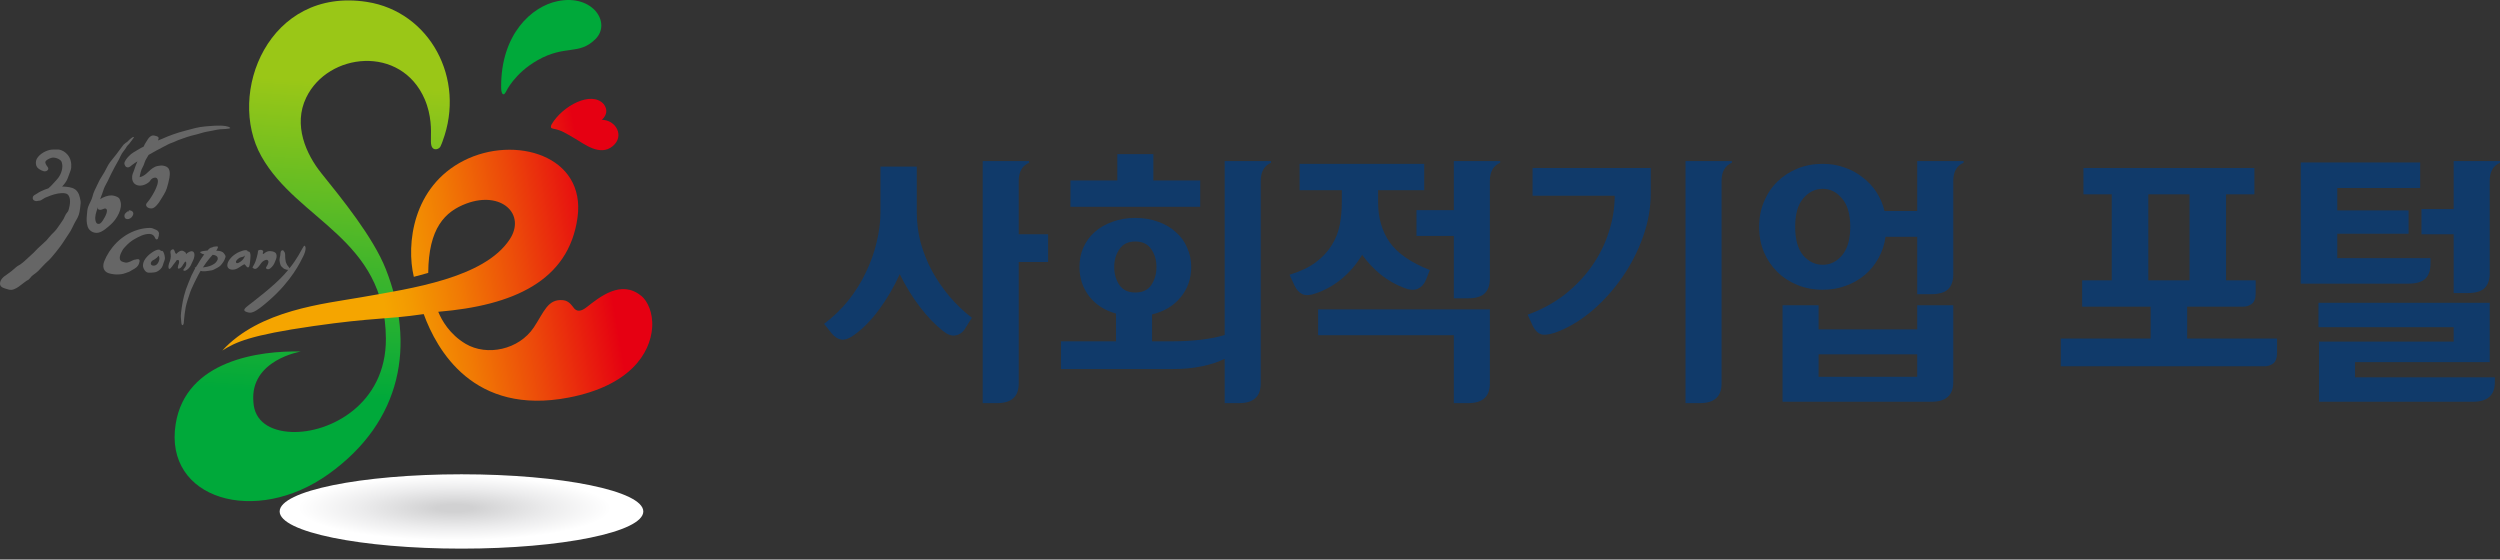 <svg width="210" height="47" viewBox="0 0 210 47" fill="none" xmlns="http://www.w3.org/2000/svg">
<rect x="0" y="0" width="210" height="47" fill="#333333" stroke="none"/>
<path d="M38.765 39.84C30.328 39.84 23.491 41.24 23.491 42.963C23.491 44.686 30.328 46.085 38.765 46.085C47.201 46.085 54.038 44.686 54.038 42.963C54.038 41.24 47.196 39.84 38.765 39.84Z" fill="url(#paint0_radial_1272_74327)"/>
<path d="M37.181 11.853C39.143 6.604 36.1 0.981 30.821 0.16C22.594 -1.12 18.979 7.844 21.957 13.133C25.015 18.566 32.36 20.005 32.415 28.446C32.445 33.979 27.664 36.414 24.497 36.285C22.654 36.21 21.369 35.373 21.285 33.765C20.976 30.224 25.279 29.527 25.279 29.527C21.798 29.442 15.607 30.269 14.756 35.617C13.75 41.932 21.459 44.213 27.594 39.825C33.829 35.368 34.88 28.914 32.415 22.625C31.354 19.92 28.665 16.628 27.007 14.567C25.687 12.928 24.621 10.488 25.717 8.207C27.549 4.388 33.695 3.755 35.672 8.327C36.26 9.686 36.21 11.006 36.2 11.454C36.195 11.793 36.185 12.067 36.24 12.236C36.389 12.734 36.902 12.52 36.997 12.306C37.096 12.092 37.106 12.062 37.186 11.843L37.181 11.853Z" fill="url(#paint1_linear_1272_74327)"/>
<path d="M46.847 0.095C44.686 0.528 42.071 2.849 42.096 7.311C42.096 7.854 42.241 7.998 42.375 7.889C42.425 7.844 42.514 7.684 42.514 7.684C42.514 7.684 43.202 6.17 45.144 5.065C47.49 3.73 48.6 4.671 49.999 3.302C51.394 1.947 49.805 -0.513 46.847 0.095Z" fill="url(#paint2_linear_1272_74327)"/>
<path d="M50.552 10.065C50.552 10.065 51.294 9.482 50.697 8.73C49.671 7.605 47.251 8.885 46.339 10.443C46.339 10.443 46.25 10.588 46.284 10.702C46.304 10.762 46.369 10.792 46.499 10.817C47.151 10.936 47.505 11.175 48.281 11.629C49.063 12.082 50.398 13.167 51.469 12.276C52.49 11.429 51.738 10.08 50.562 10.065H50.552Z" fill="url(#paint3_linear_1272_74327)"/>
<path d="M21.643 21.081L21.688 21.046V21.026L21.643 21.081Z" fill="#666666"/>
<path d="M7.933 16.947L7.968 16.853C7.953 16.887 7.943 16.917 7.933 16.947Z" fill="#666666"/>
<path d="M10.109 16.887C10.05 16.718 10.03 16.628 9.86 16.549C9.726 16.479 9.537 16.419 9.357 16.414C9.059 16.409 8.655 16.559 8.411 16.728C8.521 16.444 8.63 16.15 8.725 15.862C8.805 15.623 8.944 15.438 9.049 15.209C9.233 14.806 9.422 14.427 9.631 14.039C9.806 13.71 9.995 13.421 10.134 13.093C10.264 12.789 10.503 12.595 10.657 12.296C10.712 12.201 10.871 12.092 10.916 11.992C10.961 11.907 11.255 11.589 11.25 11.509C11.11 11.454 10.717 11.887 10.627 11.977L10.642 11.932C10.592 11.992 10.428 12.092 10.378 12.152C10.234 12.331 10.109 12.52 9.97 12.694C9.806 12.908 9.711 13.063 9.532 13.262C9.362 13.451 9.128 13.77 9.014 13.999C8.854 14.323 8.715 14.572 8.521 14.871C8.356 15.12 8.257 15.354 8.132 15.613C7.988 15.906 7.844 16.18 7.774 16.494C7.704 16.798 7.505 17.092 7.4 17.39C7.321 17.615 7.326 17.829 7.301 18.053C7.261 18.406 7.261 18.705 7.365 19.039C7.475 19.378 7.853 19.622 8.252 19.547C8.63 19.472 9.014 19.114 9.288 18.875C9.816 18.411 10.324 17.51 10.109 16.892V16.887ZM8.695 18.426C8.62 18.546 8.496 18.775 8.322 18.805C8.102 18.84 8.043 18.645 8.018 18.511C7.953 18.187 8.073 17.839 8.187 17.51L8.227 17.39C8.232 17.361 8.247 17.331 8.262 17.301L8.227 17.39C8.187 17.545 8.252 17.634 8.451 17.625C8.581 17.619 8.765 17.485 8.869 17.52C9.173 17.619 8.795 18.277 8.69 18.431L8.695 18.426Z" fill="#666666"/>
<path d="M22.061 21.972C22.191 21.867 22.475 21.713 22.545 21.952C22.57 22.027 22.505 22.181 22.475 22.251C22.45 22.321 22.34 22.435 22.345 22.505C22.355 22.6 22.485 22.625 22.555 22.61C22.674 22.59 22.749 22.505 22.838 22.42C23.023 22.241 23.097 21.997 23.192 21.758C23.257 21.584 23.267 21.34 23.122 21.22C22.998 21.12 22.749 21.081 22.594 21.096C22.445 21.11 22.236 21.22 22.146 21.335C22.027 21.29 22.067 21.27 22.101 21.175C22.121 21.101 22.101 21.051 22.017 21.011C21.932 20.971 21.773 20.976 21.688 21.046C21.663 21.131 21.658 21.22 21.643 21.315C21.608 21.499 21.544 21.683 21.494 21.863C21.434 22.072 21.309 22.281 21.205 22.47C21.578 22.863 21.828 22.156 22.061 21.972Z" fill="#666666"/>
<path d="M6.3 15.906C6.051 15.717 5.632 15.692 5.324 15.672H5.219C5.294 15.578 5.368 15.483 5.448 15.398C5.632 15.179 5.742 14.841 5.832 14.582C5.891 14.412 5.966 14.258 5.981 14.079C6.016 13.705 5.936 13.317 5.692 13.013C5.508 12.784 5.224 12.595 4.91 12.56C4.836 12.555 4.711 12.57 4.626 12.56C4.537 12.56 4.442 12.56 4.353 12.565C3.855 12.62 3.312 12.943 3.098 13.327C2.963 13.571 2.978 13.964 3.217 14.149C3.352 14.253 3.601 14.402 3.785 14.393C3.934 14.393 4.099 14.258 4.044 14.104C4.024 14.034 3.934 13.949 3.899 13.88C3.859 13.8 3.815 13.735 3.805 13.646C3.79 13.471 4.158 13.297 4.343 13.252C4.587 13.192 4.99 13.332 5.139 13.531C5.194 13.611 5.224 13.76 5.234 13.855C5.264 14.283 5.085 14.741 4.786 15.07C4.587 15.279 4.417 15.498 4.218 15.682C4.163 15.732 4.113 15.777 4.059 15.822C3.855 15.892 3.665 15.956 3.466 16.056C3.352 16.111 3.237 16.165 3.132 16.245C2.978 16.36 2.794 16.38 2.754 16.579C2.724 16.723 2.799 16.828 2.938 16.872C3.053 16.912 3.137 16.883 3.242 16.863C3.307 16.848 3.347 16.863 3.411 16.833C3.541 16.778 3.66 16.673 3.79 16.609C3.944 16.539 4.108 16.479 4.268 16.419C4.621 16.295 5.109 16.165 5.493 16.245C5.971 16.345 5.911 17.062 5.822 17.39C5.792 17.495 5.782 17.63 5.717 17.744C5.662 17.849 5.563 17.928 5.513 18.033C5.443 18.157 5.398 18.287 5.329 18.411C5.169 18.68 4.97 18.929 4.796 19.188C4.661 19.387 4.477 19.547 4.303 19.726C4.163 19.866 4.039 20.045 3.904 20.189C3.68 20.423 3.421 20.628 3.187 20.852C3.003 21.031 2.849 21.225 2.649 21.389C2.341 21.653 2.072 21.952 1.738 22.191C1.618 22.281 1.469 22.336 1.36 22.435C1.12 22.659 0.866 22.863 0.588 23.053C0.289 23.247 0.01 23.476 -4.13751e-05 23.83C-0.005 24.168 0.428 24.233 0.732 24.323C1.026 24.412 1.315 24.253 1.559 24.089C1.783 23.939 1.977 23.755 2.201 23.605C2.271 23.556 2.351 23.531 2.42 23.476C2.515 23.396 2.575 23.287 2.664 23.197C2.754 23.108 2.868 23.048 2.963 22.968C3.098 22.854 3.242 22.749 3.347 22.614C3.451 22.485 3.576 22.39 3.685 22.261C3.869 22.047 4.108 21.878 4.293 21.658C4.567 21.34 4.836 21.011 5.085 20.672C5.344 20.324 5.548 19.955 5.797 19.607C5.996 19.328 6.115 19.009 6.275 18.715C6.35 18.576 6.434 18.441 6.509 18.302C6.683 17.978 6.713 17.615 6.753 17.266C6.768 17.137 6.788 17.007 6.763 16.868C6.698 16.499 6.633 16.155 6.31 15.906H6.3Z" fill="#666666"/>
<path d="M11.305 21.808C11.071 21.878 10.822 22.087 10.548 22.057C10.453 22.047 10.344 22.007 10.254 21.972C10.05 21.892 10.045 21.698 10.07 21.544C10.1 21.375 10.199 21.165 10.289 21.016C10.358 20.891 10.478 20.767 10.578 20.662C10.777 20.448 11.006 20.254 11.275 20.1C11.628 19.9 12.101 19.627 12.575 19.651C12.734 19.661 12.863 19.726 12.958 19.856C13.003 19.915 13.063 20.114 13.142 20.11L13.242 20.085C13.277 20.05 13.292 19.945 13.307 19.9L13.341 19.801C13.347 19.761 13.336 19.736 13.347 19.696C13.366 19.636 13.366 19.567 13.332 19.507C13.312 19.472 13.282 19.417 13.227 19.372C13.112 19.288 12.958 19.248 12.834 19.188C12.709 19.128 12.52 19.148 12.385 19.153C12.101 19.173 11.813 19.228 11.544 19.313C10.154 19.751 9.198 20.847 8.755 21.952C8.66 22.186 8.63 22.485 8.795 22.719C8.964 22.958 9.293 23.003 9.592 23.043C9.811 23.068 10.144 23.053 10.344 23.003C10.503 22.963 10.642 22.898 10.792 22.849C10.931 22.804 10.996 22.729 11.135 22.664C11.399 22.53 11.608 22.375 11.678 22.127C11.698 22.042 11.763 21.902 11.708 21.828C11.623 21.713 11.414 21.793 11.31 21.823L11.305 21.808Z" fill="#666666"/>
<path d="M15.493 22.037C15.667 21.843 15.667 22.171 15.627 22.291C15.533 22.57 15.264 22.694 15.478 22.744C15.607 22.774 15.802 22.59 15.866 22.52C16.006 22.37 16.056 22.221 16.14 22.042C16.21 21.887 16.285 21.753 16.315 21.584C16.34 21.444 16.354 21.29 16.265 21.18C16.165 21.061 16.011 21.096 15.876 21.17C15.822 21.2 15.757 21.23 15.707 21.275L15.647 21.35L15.612 21.265C15.588 21.18 15.518 21.165 15.443 21.111C15.209 20.961 14.97 21.16 14.811 21.33C14.641 21.295 14.706 20.772 14.397 20.996C14.273 21.086 14.318 21.235 14.338 21.35C14.377 21.619 14.308 21.853 14.203 22.116C14.168 22.221 14.133 22.385 14.158 22.5C14.218 22.774 14.472 22.351 14.542 22.261C14.606 22.166 14.706 22.057 14.771 21.962C14.831 21.872 14.806 21.853 14.925 21.838C15.07 21.818 15.065 22.037 15.015 22.166C14.96 22.306 14.835 22.684 15.109 22.535C15.319 22.42 15.358 22.211 15.508 22.047L15.493 22.037Z" fill="#666666"/>
<path d="M20.896 22.44C20.961 22.39 21.001 22.062 21.006 21.977C21.016 21.778 21.13 21.23 20.901 21.116L20.826 21.145C20.767 20.837 20.075 21.165 19.915 21.25C19.586 21.429 19.188 21.803 19.108 22.161C19.019 22.555 19.347 22.709 19.701 22.634C20.04 22.565 20.234 22.326 20.523 22.196C20.637 22.231 20.742 22.55 20.896 22.44ZM20.239 21.952C20.159 22.012 19.88 22.221 19.82 22.027C19.781 21.892 20.045 21.698 20.134 21.648C20.269 21.574 20.458 21.619 20.548 21.464L20.533 21.454H20.558L20.548 21.464H20.553C20.582 21.544 20.483 21.688 20.443 21.748C20.393 21.823 20.319 21.892 20.239 21.952Z" fill="#666666"/>
<path d="M18.7 21.18C18.536 21.076 18.346 21.066 18.157 21.061L18.217 20.976C18.257 20.886 18.426 20.657 18.162 20.702C17.958 20.737 18.013 20.687 17.843 20.772L17.814 20.782C17.639 20.797 17.535 20.931 17.43 21.046C17.191 21.066 16.793 21.11 16.817 21.2C16.828 21.245 16.982 21.315 17.022 21.335C17.067 21.355 17.111 21.364 17.156 21.369C17.022 21.549 16.892 21.738 16.793 21.897C16.708 22.027 16.688 22.087 16.603 22.216C16.554 22.296 16.504 22.37 16.454 22.445C16.414 22.455 16.374 22.465 16.349 22.48L16.394 22.545C16.369 22.585 16.344 22.619 16.329 22.659C16.25 22.824 16.16 22.978 16.085 23.142C15.971 23.401 15.657 24.183 15.617 24.313C15.568 24.467 15.503 24.701 15.458 24.855C15.304 25.408 15.189 26.364 15.189 26.514C15.189 26.663 15.204 26.813 15.219 26.972C15.219 27.027 15.229 27.291 15.319 27.311C15.428 27.331 15.443 27.087 15.443 27.032C15.458 26.743 15.563 25.936 15.597 25.812C15.637 25.657 15.687 25.408 15.742 25.254C15.832 25.005 15.891 24.786 15.981 24.532C16.09 24.223 16.2 24.054 16.325 23.75C16.384 23.605 16.638 23.152 16.693 23.028C16.708 22.988 16.768 22.883 16.852 22.749C16.902 22.764 16.942 22.774 16.962 22.779C17.141 22.804 17.326 22.779 17.5 22.754C17.674 22.724 17.858 22.719 18.018 22.619C18.197 22.515 18.391 22.445 18.536 22.291C18.705 22.107 18.869 21.867 18.934 21.619C18.964 21.509 18.934 21.459 18.879 21.379C18.834 21.31 18.77 21.22 18.695 21.17L18.7 21.18ZM18.167 22.002C17.998 22.211 17.674 22.351 17.415 22.405C17.291 22.43 17.166 22.445 17.042 22.465C17.221 22.191 17.445 21.878 17.644 21.648C17.724 21.559 17.794 21.479 17.863 21.404C17.953 21.414 18.038 21.424 18.112 21.464C18.227 21.524 18.272 21.559 18.292 21.698C18.302 21.808 18.232 21.917 18.167 21.997V22.002Z" fill="#666666"/>
<path d="M25.582 20.642C25.543 20.617 25.478 20.747 25.418 20.842C25.249 21.116 24.99 21.698 24.317 22.54C24.293 22.45 24.168 22.336 24.128 22.271C24.049 22.141 23.999 22.012 23.984 21.867C23.959 21.728 23.949 21.579 23.954 21.434C23.954 21.335 23.934 21.16 23.829 21.091V21.061C23.765 21.001 23.68 21.021 23.635 21.061C23.546 21.145 23.561 21.335 23.546 21.444C23.521 21.584 23.476 21.733 23.481 21.878C23.481 21.977 23.521 22.087 23.541 22.186C23.561 22.266 23.6 22.356 23.675 22.415C23.75 22.485 23.809 22.555 23.904 22.595C23.979 22.625 24.113 22.679 24.213 22.664C24.118 22.774 24.029 22.888 23.919 23.008C23.023 24.024 21.24 25.358 20.826 25.682C20.413 26.006 20.443 26.12 20.762 26.22C21.081 26.32 21.325 26.364 22.619 25.224C24.512 23.571 25.239 21.997 25.478 21.519C25.712 21.041 25.712 20.722 25.587 20.637L25.582 20.642Z" fill="#666666"/>
<path d="M13.521 21.091C13.371 20.747 12.744 21.22 12.6 21.33C12.241 21.619 11.803 22.146 12.116 22.644C12.151 22.699 12.206 22.784 12.261 22.824C12.395 22.928 12.56 22.908 12.704 22.903C12.873 22.893 13.043 22.888 13.192 22.814C13.401 22.709 13.6 22.53 13.675 22.296C13.715 22.171 13.75 22.042 13.8 21.922C13.82 21.867 13.839 21.818 13.849 21.763C13.859 21.663 13.849 21.564 13.825 21.469C13.8 21.335 13.7 20.961 13.516 21.096L13.521 21.091ZM13.386 21.753L13.376 21.818C13.326 22.087 13.127 22.375 12.819 22.306C12.684 22.271 12.639 22.176 12.684 22.047C12.729 21.902 12.878 21.843 13.008 21.773C13.098 21.718 13.267 21.584 13.302 21.479C13.336 21.509 13.356 21.554 13.371 21.594C13.391 21.643 13.391 21.698 13.386 21.748V21.753Z" fill="#666666"/>
<path d="M14.004 14.009C13.859 13.944 13.635 13.88 13.471 13.909C13.287 13.939 13.142 13.944 12.983 14.034C12.714 14.178 12.619 14.283 12.291 14.587C12.156 14.711 11.912 14.861 11.728 14.88C11.763 14.656 11.852 14.238 12.002 14.009C12.111 13.835 12.171 13.486 12.311 13.302C12.39 13.192 12.42 13.108 12.48 13.013C12.903 12.769 13.317 12.54 13.76 12.316C14.009 12.191 14.178 12.082 14.442 11.992C14.661 11.922 14.89 11.788 15.114 11.718C15.309 11.653 15.508 11.579 15.697 11.514C16.18 11.35 16.474 11.32 16.847 11.195C17.186 11.086 17.5 11.041 17.863 10.971C18.063 10.931 18.247 10.882 18.461 10.862C18.581 10.852 19.407 10.832 19.337 10.742C19.213 10.583 18.68 10.558 18.561 10.553C18.137 10.543 17.649 10.583 17.301 10.613C16.613 10.672 16.2 10.807 15.533 10.986C14.875 11.155 14.203 11.395 13.591 11.673C13.491 11.718 13.381 11.758 13.272 11.798C13.381 11.544 13.341 11.469 12.973 11.389H12.948C12.739 11.33 12.525 11.524 12.42 11.693C12.335 11.833 12.246 11.967 12.161 12.112C12.131 12.171 12.097 12.241 12.067 12.316C11.917 12.386 11.783 12.455 11.633 12.55C11.359 12.719 11.061 12.859 10.836 13.103C10.702 13.252 10.433 13.526 10.448 13.76C10.493 13.895 10.523 14.034 10.712 14.059C10.886 14.079 10.991 13.929 11.115 13.845C11.26 13.745 11.389 13.636 11.544 13.556C11.514 13.636 11.484 13.715 11.454 13.77C11.374 13.954 11.35 14.039 11.285 14.238C11.185 14.552 11.076 14.646 11.101 14.985C11.145 15.657 11.917 15.782 12.51 15.299C12.639 15.194 12.634 15.095 12.779 15C12.918 14.915 13.132 14.856 13.227 15.04C13.356 15.284 13.127 15.767 13.023 15.991C12.948 16.145 12.644 16.713 12.326 17.067C12.166 17.241 12.365 17.545 12.769 17.505C13.013 17.48 13.317 17.077 13.421 16.902C13.62 16.569 13.889 16.2 14.009 15.827C14.108 15.498 14.173 15.259 14.233 14.915C14.288 14.617 14.298 14.149 13.994 14.014L14.004 14.009Z" fill="#666666"/>
<path d="M10.493 17.968C10.403 18.137 10.443 18.466 10.802 18.396C11.16 18.327 11.469 17.689 10.812 17.664L10.847 17.804C10.797 17.61 10.513 17.933 10.493 17.973V17.968Z" fill="#666666"/>
<path d="M10.468 13.386L10.453 13.307L10.433 13.262L10.468 13.386Z" fill="#666666"/>
<path d="M53.859 24.851C52.171 23.461 50.368 24.955 49.267 25.812C48.72 26.245 48.411 26.116 48.227 25.901C48.047 25.687 47.803 25.259 47.29 25.214C46.001 25.09 45.697 26.22 44.835 27.51C43.585 29.377 40.906 29.945 39.108 28.879C37.759 28.078 37.101 26.887 36.812 26.19C43.112 25.667 47.773 23.605 48.511 18.282C49.238 13.043 43.222 11.33 38.969 13.486C34.651 15.672 34.113 20.533 34.761 23.252C35.054 23.162 35.582 23.048 35.971 22.923C36.001 19.158 37.37 17.769 39.193 17.092C42.126 16.011 44.203 18.003 42.813 20.11C40.662 23.366 34.541 24.228 30.368 24.965C27.271 25.513 21.803 26.026 18.675 29.447C19.781 28.745 20.976 28.157 26.324 27.39C31.459 26.653 32.355 26.858 35.592 26.384C36.693 29.387 39.766 34.935 47.769 33.396C52.943 32.4 54.626 29.661 54.78 27.525C54.87 26.265 54.387 25.274 53.859 24.841V24.851Z" fill="url(#paint4_linear_1272_74327)"/>
<path d="M194.752 25.433H209.135V30.417H197.823V31.698H209.567V32.094C209.567 32.653 209.416 33.065 209.113 33.329C208.825 33.608 208.356 33.748 207.707 33.748H194.795V28.694H206.107V27.482H194.752V25.433ZM203.295 15.79H196.331V17.676H202.322V19.633H196.331V21.683H204.16V22.172C204.16 22.731 204.009 23.15 203.706 23.43C203.418 23.694 202.949 23.826 202.3 23.826H193.26V13.647H203.295V15.79ZM203.403 17.56H206.107V13.53H210V13.67C209.423 13.919 209.135 14.431 209.135 15.207V22.964C209.135 23.523 208.983 23.942 208.681 24.221C208.392 24.485 207.924 24.617 207.275 24.617H206.107V19.68H203.403V17.56Z" fill="#103A6A"/>
<path d="M174.9 23.546H177.387V16.326H175.008V14.113H189.369V16.326H186.99V23.546H189.477V24.641C189.477 25.06 189.369 25.355 189.153 25.526C188.937 25.681 188.699 25.759 188.439 25.759H183.724V28.437H191.272V29.648C191.272 30.068 191.164 30.363 190.948 30.534C190.732 30.689 190.494 30.767 190.234 30.767H173.105V28.437H180.653V25.759H174.9V23.546ZM180.458 23.546H183.919V16.326H180.458V23.546Z" fill="#103A6A"/>
<path d="M147.766 19.051C147.766 18.29 147.903 17.583 148.177 16.931C148.451 16.279 148.826 15.72 149.302 15.254C149.777 14.788 150.34 14.423 150.989 14.159C151.637 13.895 152.344 13.763 153.108 13.763C153.757 13.763 154.363 13.864 154.925 14.066C155.487 14.252 155.992 14.524 156.439 14.881C156.9 15.223 157.29 15.634 157.607 16.116C157.924 16.597 158.155 17.133 158.299 17.723H161.046V13.53H164.939V13.67C164.362 13.919 164.074 14.431 164.074 15.207V23.057C164.074 23.616 163.922 24.035 163.62 24.315C163.331 24.579 162.863 24.711 162.214 24.711H161.046V19.889H158.386C158.299 20.541 158.097 21.147 157.78 21.706C157.477 22.249 157.095 22.715 156.634 23.103C156.172 23.492 155.639 23.794 155.033 24.012C154.442 24.229 153.8 24.338 153.108 24.338C152.344 24.338 151.637 24.206 150.989 23.942C150.34 23.678 149.777 23.313 149.302 22.847C148.826 22.381 148.451 21.83 148.177 21.194C147.903 20.541 147.766 19.827 147.766 19.051ZM152.762 27.669H161.046V25.642H164.074V32.094C164.074 32.653 163.922 33.065 163.62 33.329C163.331 33.608 162.863 33.748 162.214 33.748H149.734V25.642H152.762V27.669ZM150.794 19.051C150.794 20.107 151.017 20.906 151.464 21.45C151.926 21.978 152.474 22.242 153.108 22.242C153.743 22.242 154.283 21.978 154.73 21.45C155.192 20.906 155.422 20.107 155.422 19.051C155.422 17.995 155.192 17.203 154.73 16.675C154.283 16.131 153.743 15.86 153.108 15.86C152.474 15.86 151.926 16.131 151.464 16.675C151.017 17.203 150.794 17.995 150.794 19.051ZM161.046 29.765H152.762V31.652H161.046V29.765Z" fill="#103A6A"/>
<path d="M141.583 13.53H145.476V13.67C144.899 13.919 144.611 14.431 144.611 15.207V32.211C144.611 32.77 144.459 33.181 144.157 33.445C143.868 33.725 143.4 33.864 142.751 33.864H141.583V13.53ZM128.325 26.434C129.478 26.015 130.509 25.456 131.418 24.757C132.326 24.043 133.09 23.243 133.71 22.358C134.345 21.457 134.821 20.503 135.138 19.493C135.469 18.484 135.635 17.467 135.635 16.442H128.736V14.113H138.663V16.232C138.663 17.459 138.447 18.678 138.014 19.889C137.582 21.1 137.005 22.226 136.284 23.267C135.577 24.291 134.763 25.207 133.84 26.015C132.917 26.807 131.966 27.405 130.985 27.808C130.437 28.041 129.976 28.142 129.601 28.111C129.24 28.065 128.945 27.793 128.714 27.296L128.325 26.434Z" fill="#103A6A"/>
<path d="M109.165 13.763H119.633V15.976H115.761V16.582V16.884V17.001C115.761 18.305 116.086 19.423 116.735 20.355C117.398 21.287 118.523 22.063 120.109 22.684L119.763 23.546C119.618 23.888 119.388 24.128 119.07 24.268C118.768 24.392 118.386 24.361 117.924 24.175C117.232 23.911 116.59 23.546 115.999 23.08C115.408 22.599 114.882 22.04 114.42 21.403C113.945 22.195 113.368 22.87 112.69 23.43C112.027 23.973 111.306 24.377 110.527 24.641C110.066 24.811 109.691 24.835 109.403 24.711C109.114 24.571 108.891 24.322 108.732 23.965L108.321 23.08C109.23 22.801 109.965 22.451 110.527 22.032C111.104 21.597 111.551 21.116 111.868 20.588C112.2 20.06 112.423 19.493 112.539 18.888C112.654 18.282 112.712 17.653 112.712 17.001V15.976H109.165V13.763ZM110.722 25.992H125.148V32.211C125.148 32.77 124.997 33.181 124.694 33.445C124.405 33.725 123.937 33.864 123.288 33.864H122.12V28.158H110.722V25.992ZM118.984 17.653H122.12V13.53H126.013V13.67C125.436 13.919 125.148 14.431 125.148 15.207V23.406C125.148 23.965 124.997 24.384 124.694 24.664C124.405 24.928 123.937 25.06 123.288 25.06H122.12V19.819H118.984V17.653Z" fill="#103A6A"/>
<path d="M89.118 28.67H93.746V26.341C92.795 26.077 92.045 25.596 91.497 24.897C90.949 24.183 90.675 23.36 90.675 22.428C90.675 21.838 90.783 21.294 91 20.798C91.23 20.285 91.547 19.85 91.951 19.493C92.369 19.121 92.867 18.833 93.444 18.631C94.02 18.414 94.662 18.305 95.368 18.305C96.075 18.305 96.717 18.414 97.293 18.631C97.87 18.833 98.36 19.121 98.764 19.493C99.182 19.85 99.499 20.285 99.716 20.798C99.947 21.294 100.062 21.838 100.062 22.428C100.062 23.406 99.766 24.253 99.175 24.967C98.598 25.681 97.798 26.163 96.774 26.411V28.67H98.548C99.355 28.67 100.148 28.624 100.927 28.53C101.706 28.437 102.354 28.305 102.873 28.135V13.53H106.767V13.67C106.19 13.919 105.901 14.431 105.901 15.208V32.211C105.901 32.77 105.75 33.181 105.447 33.445C105.159 33.725 104.69 33.864 104.041 33.864H102.873V30.138C102.354 30.402 101.72 30.611 100.97 30.767C100.235 30.922 99.427 31 98.548 31H89.118V28.67ZM89.918 15.161H93.855V12.948H96.882V15.161H100.819V17.374H89.918V15.161ZM93.595 22.428C93.595 23.003 93.739 23.507 94.028 23.942C94.316 24.361 94.763 24.571 95.368 24.571C95.974 24.571 96.421 24.361 96.709 23.942C96.998 23.507 97.142 23.003 97.142 22.428C97.142 21.854 96.998 21.357 96.709 20.937C96.421 20.503 95.974 20.285 95.368 20.285C94.763 20.285 94.316 20.503 94.028 20.937C93.739 21.357 93.595 21.854 93.595 22.428Z" fill="#103A6A"/>
<path d="M82.546 13.53H86.439V13.67C85.862 13.919 85.573 14.431 85.573 15.207V19.68H88.039V22.009H85.573V32.211C85.573 32.77 85.422 33.181 85.119 33.445C84.831 33.725 84.362 33.864 83.713 33.864H82.546V13.53ZM81.01 27.692C80.808 27.971 80.549 28.134 80.231 28.181C79.914 28.228 79.568 28.096 79.193 27.785C78.559 27.288 77.924 26.628 77.29 25.805C76.655 24.982 76.086 24.058 75.581 23.034C75.091 24.105 74.514 25.091 73.851 25.992C73.188 26.892 72.488 27.607 71.753 28.134C71.349 28.43 70.996 28.561 70.693 28.53C70.39 28.484 70.116 28.313 69.871 28.018L69.222 27.203C69.987 26.628 70.664 25.976 71.255 25.246C71.847 24.501 72.337 23.717 72.726 22.894C73.13 22.071 73.433 21.225 73.635 20.355C73.851 19.485 73.959 18.639 73.959 17.816V13.996H77.009V17.397V17.676V17.816C77.009 18.686 77.117 19.54 77.333 20.378C77.564 21.201 77.881 21.993 78.285 22.754C78.703 23.515 79.193 24.229 79.755 24.897C80.318 25.565 80.945 26.162 81.637 26.69L81.01 27.692Z" fill="#103A6A"/>
<defs>
<radialGradient id="paint0_radial_1272_74327" cx="0" cy="0" r="1" gradientUnits="userSpaceOnUse" gradientTransform="translate(38.187 42.681) scale(15.307 3.16)">
<stop stop-color="#D1D1D2"/>
<stop offset="0.1" stop-color="#D1D1D2"/>
<stop offset="0.52" stop-color="#ECECED"/>
<stop offset="0.86" stop-color="white"/>
<stop offset="1" stop-color="white"/>
</radialGradient>
<linearGradient id="paint1_linear_1272_74327" x1="26.817" y1="4.776" x2="24.759" y2="34.215" gradientUnits="userSpaceOnUse">
<stop stop-color="#9AC717"/>
<stop offset="0.07" stop-color="#9AC717"/>
<stop offset="0.96" stop-color="#00A93A"/>
<stop offset="1" stop-color="#00A93A"/>
</linearGradient>
<linearGradient id="paint2_linear_1272_74327" x1="40.081" y1="84.191" x2="43.585" y2="34.081" gradientUnits="userSpaceOnUse">
<stop stop-color="#9AC717"/>
<stop offset="0.07" stop-color="#9AC717"/>
<stop offset="0.96" stop-color="#00A93A"/>
<stop offset="1" stop-color="#00A93A"/>
</linearGradient>
<linearGradient id="paint3_linear_1272_74327" x1="25.188" y1="15.431" x2="50.945" y2="10.921" gradientUnits="userSpaceOnUse">
<stop stop-color="#F5A500"/>
<stop offset="0.25" stop-color="#F5A500"/>
<stop offset="0.33" stop-color="#F39901"/>
<stop offset="0.47" stop-color="#F17A04"/>
<stop offset="0.66" stop-color="#EC480A"/>
<stop offset="0.89" stop-color="#E60411"/>
<stop offset="0.9" stop-color="#E60012"/>
<stop offset="1" stop-color="#E60012"/>
</linearGradient>
<linearGradient id="paint4_linear_1272_74327" x1="24.957" y1="26.408" x2="53.804" y2="21.457" gradientUnits="userSpaceOnUse">
<stop stop-color="#F5A500"/>
<stop offset="0.25" stop-color="#F5A500"/>
<stop offset="0.33" stop-color="#F39901"/>
<stop offset="0.47" stop-color="#F17A04"/>
<stop offset="0.66" stop-color="#EC480A"/>
<stop offset="0.89" stop-color="#E60411"/>
<stop offset="0.9" stop-color="#E60012"/>
<stop offset="1" stop-color="#E60012"/>
</linearGradient>
</defs>
</svg>

